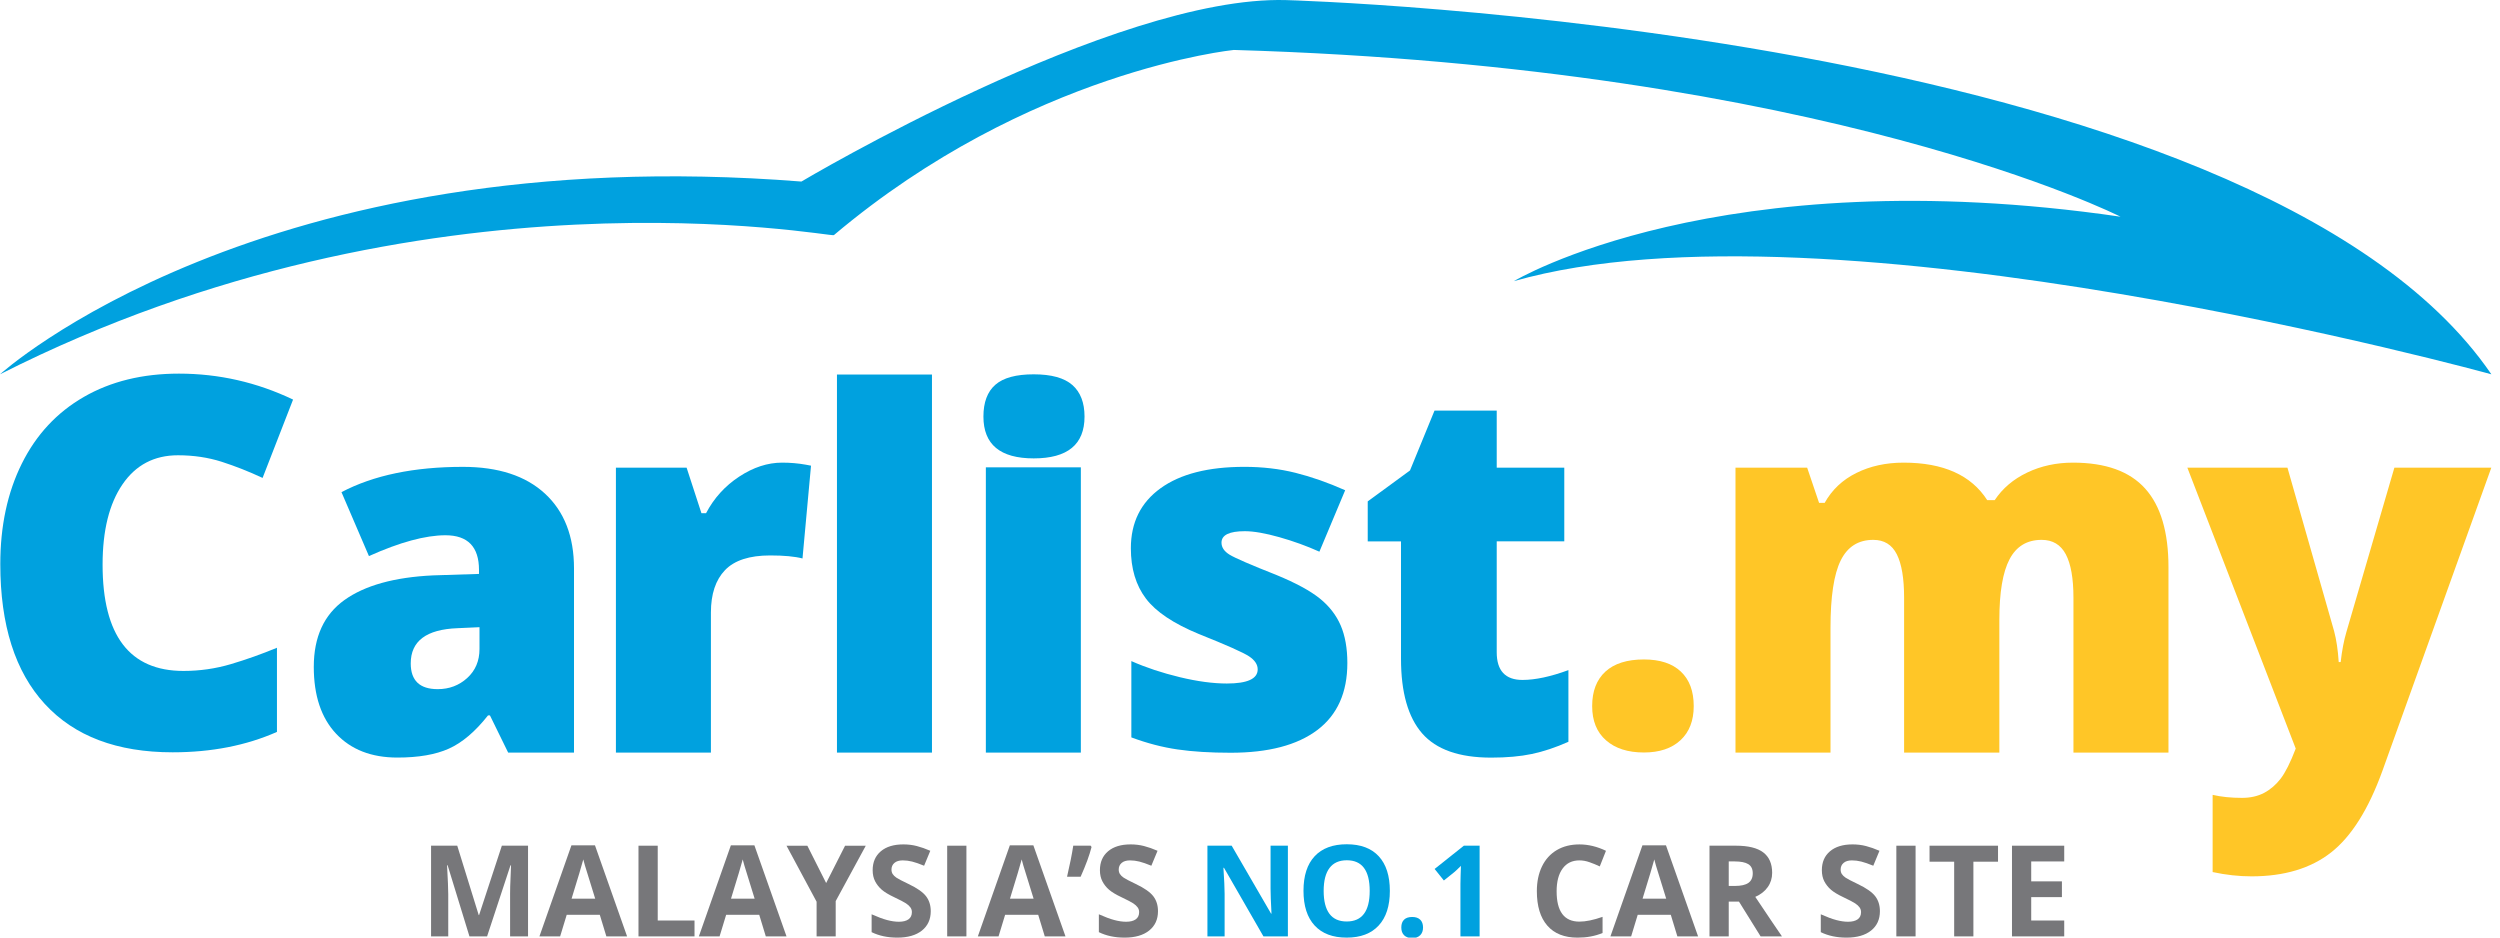 <?xml version="1.0" encoding="utf-8"?>
<!-- Generator: Adobe Illustrator 16.0.4, SVG Export Plug-In . SVG Version: 6.00 Build 0)  -->
<!DOCTYPE svg PUBLIC "-//W3C//DTD SVG 1.1//EN" "http://www.w3.org/Graphics/SVG/1.1/DTD/svg11.dtd">
<svg version="1.1" id="Layer_1" xmlns="http://www.w3.org/2000/svg" xmlns:xlink="http://www.w3.org/1999/xlink" x="0px" y="0px"
	 width="200px" height="75.01px" viewBox="0 0 200 75.01" enable-background="new 0 0 200 75.01" xml:space="preserve">
<g>
	<g>
		<path fill="#00A1DF" d="M14.234,36.422c-1.894,0-3.373,0.775-4.435,2.328c-1.062,1.552-1.592,3.692-1.592,6.419
			c0,5.671,2.157,8.506,6.47,8.506c1.304,0,2.566-0.181,3.791-0.544c1.222-0.362,2.451-0.8,3.688-1.31v6.732
			c-2.458,1.088-5.241,1.632-8.345,1.632c-4.448,0-7.858-1.29-10.229-3.87c-2.373-2.58-3.558-6.309-3.558-11.187
			c0-3.05,0.574-5.73,1.723-8.042c1.149-2.311,2.802-4.088,4.959-5.331c2.157-1.243,4.693-1.865,7.608-1.865
			c3.185,0,6.229,0.691,9.131,2.076l-2.438,6.268c-1.089-0.51-2.177-0.94-3.265-1.29C16.653,36.596,15.484,36.422,14.234,36.422z"/>
		<path fill="#00A1DF" d="M40.653,60.208l-1.457-2.974H39.04c-1.023,1.297-2.067,2.181-3.129,2.657
			c-1.063,0.478-2.437,0.714-4.122,0.714c-2.073,0-3.706-0.636-4.898-1.904c-1.192-1.268-1.788-3.052-1.788-5.353
			c0-2.393,0.817-4.173,2.449-5.343c1.633-1.17,3.998-1.828,7.094-1.974l3.674-0.117v-0.317c0-1.851-0.895-2.776-2.682-2.776
			c-1.606,0-3.649,0.555-6.123,1.666l-2.197-5.115c2.566-1.349,5.805-2.023,9.719-2.023c2.824,0,5.012,0.713,6.56,2.141
			c1.548,1.428,2.323,3.425,2.323,5.987v14.732H40.653z M35.017,55.132c0.92,0,1.707-0.297,2.361-0.892
			c0.654-0.594,0.982-1.369,0.982-2.32v-1.745l-1.75,0.08c-2.501,0.093-3.751,1.03-3.751,2.816
			C32.859,54.446,33.578,55.132,35.017,55.132z"/>
		<path fill="#00A1DF" d="M62.568,37.011c0.66,0,1.288,0.055,1.885,0.162l0.428,0.081L64.2,44.677
			c-0.623-0.162-1.483-0.242-2.585-0.242c-1.659,0-2.864,0.393-3.615,1.177c-0.752,0.786-1.127,1.915-1.127,3.39v11.206h-7.6V37.415
			h5.656l1.186,3.642h0.369c0.634-1.208,1.52-2.184,2.653-2.928C60.271,37.384,61.414,37.011,62.568,37.011z"/>
		<path fill="#00A1DF" d="M74.558,60.208h-7.601V29.963h7.601V60.208z"/>
		<path fill="#00A1DF" d="M78.674,33.327c0-1.139,0.317-1.989,0.953-2.546c0.634-0.557,1.658-0.835,3.071-0.835
			c1.413,0,2.442,0.285,3.091,0.855c0.648,0.571,0.973,1.413,0.973,2.526c0,2.23-1.355,3.344-4.063,3.344
			C80.015,36.671,78.674,35.557,78.674,33.327z M86.468,60.208h-7.6V37.389h7.6V60.208z"/>
		<path fill="#00A1DF" d="M107.788,53.046c0,2.365-0.804,4.153-2.41,5.362c-1.606,1.208-3.914,1.812-6.92,1.812
			c-1.632,0-3.052-0.087-4.257-0.264c-1.206-0.175-2.437-0.496-3.693-0.964v-6.104c1.179,0.521,2.471,0.949,3.877,1.287
			c1.407,0.339,2.661,0.507,3.761,0.507c1.646,0,2.469-0.377,2.469-1.13c0-0.391-0.23-0.738-0.689-1.043
			c-0.461-0.306-1.798-0.902-4.014-1.786c-2.021-0.832-3.435-1.776-4.238-2.836c-0.803-1.06-1.205-2.402-1.205-4.027
			c0-2.053,0.79-3.653,2.372-4.796c1.582-1.144,3.815-1.716,6.706-1.716c1.452,0,2.815,0.159,4.092,0.478
			c1.275,0.319,2.601,0.783,3.975,1.394l-2.062,4.915c-1.01-0.455-2.078-0.842-3.207-1.161c-1.126-0.317-2.047-0.478-2.759-0.478
			c-1.244,0-1.866,0.305-1.866,0.917c0,0.376,0.216,0.698,0.651,0.965c0.434,0.266,1.687,0.809,3.761,1.628
			c1.542,0.636,2.691,1.261,3.45,1.872c0.758,0.61,1.315,1.329,1.672,2.154C107.609,50.857,107.788,51.863,107.788,53.046z"/>
		<path fill="#00A1DF" d="M121.799,54.395c1.024,0,2.248-0.262,3.674-0.786v5.733c-1.023,0.457-1.999,0.781-2.926,0.976
			c-0.926,0.196-2.012,0.292-3.256,0.292c-2.554,0-4.392-0.647-5.521-1.941c-1.127-1.295-1.69-3.283-1.69-5.965V43.31h-2.662v-3.199
			l3.382-2.476l1.962-4.788h4.976v4.567h5.405v5.895h-5.405v8.871C119.737,53.655,120.426,54.395,121.799,54.395z"/>
		<path fill="#FFC627" d="M127.373,56.488c0-1.193,0.354-2.112,1.06-2.761c0.707-0.647,1.734-0.971,3.081-0.971
			c1.283,0,2.268,0.323,2.954,0.971c0.688,0.649,1.03,1.568,1.03,2.761c0,1.165-0.353,2.076-1.06,2.73
			c-0.705,0.655-1.681,0.981-2.925,0.981c-1.283,0-2.293-0.324-3.031-0.973C127.743,58.58,127.373,57.666,127.373,56.488z"/>
		<path fill="#FFC627" d="M165.876,60.208V47.814c0-1.541-0.204-2.698-0.612-3.47c-0.408-0.771-1.053-1.155-1.934-1.155
			c-1.166,0-2.021,0.516-2.565,1.548c-0.544,1.032-0.817,2.648-0.817,4.848v10.622h-7.62V47.814c0-1.541-0.194-2.698-0.583-3.47
			c-0.388-0.771-1.017-1.155-1.885-1.155c-1.192,0-2.06,0.548-2.604,1.649c-0.545,1.101-0.816,2.896-0.816,5.391v9.979h-7.601
			V37.415h5.734l0.953,2.816h0.446c0.583-1.047,1.429-1.844,2.537-2.394c1.108-0.55,2.368-0.826,3.78-0.826
			c3.175,0,5.404,1,6.687,2.998h0.602c0.623-0.938,1.487-1.673,2.597-2.204c1.107-0.529,2.33-0.794,3.663-0.794
			c2.604,0,4.53,0.691,5.774,2.073c1.244,1.381,1.866,3.48,1.866,6.297v14.827H165.876z"/>
		<path fill="#FFC627" d="M174.989,37.415h8.007l3.733,13.077c0.182,0.683,0.306,1.508,0.368,2.474h0.156
			c0.104-0.925,0.26-1.736,0.467-2.434l3.83-13.117h7.755l-8.708,24.242c-1.113,3.085-2.486,5.264-4.111,6.539
			c-1.625,1.274-3.749,1.912-6.366,1.912c-1.011,0-2.047-0.114-3.109-0.343v-6.176c0.687,0.161,1.471,0.241,2.352,0.241
			c0.674,0,1.265-0.135,1.771-0.402c0.505-0.269,0.943-0.648,1.32-1.137c0.376-0.49,0.779-1.291,1.205-2.405L174.989,37.415z"/>
	</g>
	<linearGradient id="SVGID_1_" gradientUnits="userSpaceOnUse" x1="11.127" y1="60.516" x2="187.123" y2="-3.541">
		<stop  offset="0" style="stop-color:#388DCB"/>
		<stop  offset="0.522" style="stop-color:#0FA0DB"/>
		<stop  offset="1" style="stop-color:#E1F3FC"/>
	</linearGradient>
	<path display="none" fill="url(#SVGID_1_)" d="M0,29.945c0,0,20.747-18.852,64.113-15.421c0,0,25.048-14.901,38.768-14.517
		c0,0,77.432,2.12,96.43,29.938c0,0-53.045-14.644-78.205-7.451c0,0,16.362-9.853,48.535-5.158c0,0-23.501-11.947-70.934-13.34
		c0,0-16.374,1.635-31.999,14.816C66.485,19,34.104,12.668,0,29.945z"/>
	<path fill="#00A1DF" d="M0,29.945c0,0,20.747-18.852,64.113-15.421c0,0,25.048-14.901,38.768-14.517c0,0,77.432,2.12,96.43,29.938
		c0,0-53.045-14.644-78.205-7.451c0,0,16.362-9.853,48.535-5.158c0,0-23.501-11.947-70.934-13.34c0,0-16.374,1.635-31.999,14.816
		C66.485,19,34.104,12.668,0,29.945z"/>
	<g>
		<g>
			<path fill="#77777A" d="M37.556,74.911l-1.747-5.692h-0.044c0.063,1.159,0.095,1.931,0.095,2.317v3.375h-1.375v-7.255h2.095
				l1.717,5.549h0.03l1.821-5.549h2.095v7.255h-1.435v-3.434c0-0.163,0.003-0.35,0.008-0.561c0.004-0.212,0.027-0.775,0.067-1.687
				h-0.045l-1.871,5.682H37.556z"/>
			<path fill="#77777A" d="M48.509,74.911l-0.526-1.728h-2.646l-0.526,1.728h-1.657l2.561-7.286h1.882l2.57,7.286H48.509z
				 M47.616,71.894c-0.487-1.565-0.761-2.45-0.821-2.655c-0.061-0.205-0.105-0.367-0.131-0.486c-0.11,0.423-0.422,1.47-0.938,3.141
				H47.616z"/>
			<path fill="#77777A" d="M51.079,74.911v-7.255h1.539v5.985h2.943v1.27H51.079z"/>
			<path fill="#77777A" d="M61.264,74.911l-0.526-1.728h-2.646l-0.526,1.728h-1.657l2.561-7.286h1.881l2.57,7.286H61.264z
				 M60.371,71.894c-0.487-1.565-0.761-2.45-0.821-2.655c-0.062-0.205-0.106-0.367-0.132-0.486c-0.109,0.423-0.422,1.47-0.938,3.141
				H60.371z"/>
			<path fill="#77777A" d="M66.092,70.643l1.514-2.987h1.657l-2.407,4.431v2.825h-1.528v-2.774l-2.407-4.481h1.667L66.092,70.643z"
				/>
			<path fill="#77777A" d="M74.46,72.896c0,0.655-0.236,1.171-0.707,1.549c-0.472,0.376-1.128,0.565-1.968,0.565
				c-0.774,0-1.459-0.145-2.055-0.437v-1.43c0.489,0.219,0.904,0.373,1.243,0.462c0.339,0.089,0.649,0.135,0.93,0.135
				c0.338,0,0.597-0.065,0.777-0.194c0.18-0.129,0.271-0.321,0.271-0.576c0-0.143-0.04-0.269-0.12-0.379
				c-0.08-0.112-0.196-0.218-0.35-0.321c-0.154-0.102-0.468-0.266-0.94-0.491c-0.443-0.208-0.776-0.409-0.998-0.601
				c-0.221-0.192-0.398-0.415-0.531-0.67c-0.132-0.254-0.199-0.552-0.199-0.893c0-0.641,0.218-1.146,0.654-1.513
				c0.435-0.368,1.036-0.55,1.803-0.55c0.377,0,0.738,0.044,1.08,0.133s0.7,0.215,1.074,0.378l-0.496,1.195
				c-0.386-0.159-0.707-0.27-0.96-0.333s-0.502-0.094-0.747-0.094c-0.292,0-0.514,0.068-0.67,0.204
				c-0.155,0.135-0.233,0.312-0.233,0.53c0,0.137,0.031,0.254,0.094,0.355s0.163,0.199,0.3,0.293
				c0.137,0.094,0.462,0.264,0.976,0.509c0.678,0.323,1.143,0.648,1.394,0.975C74.333,72.023,74.46,72.423,74.46,72.896z"/>
			<path fill="#77777A" d="M75.775,74.911v-7.255h1.538v7.255H75.775z"/>
			<path fill="#77777A" d="M83.582,74.911l-0.526-1.728H80.41l-0.526,1.728h-1.657l2.561-7.286h1.88l2.571,7.286H83.582z
				 M82.688,71.894c-0.486-1.565-0.76-2.45-0.821-2.655c-0.062-0.205-0.105-0.367-0.132-0.486c-0.108,0.423-0.422,1.47-0.938,3.141
				H82.688z"/>
			<path fill="#77777A" d="M87.254,67.655l0.069,0.109c-0.165,0.652-0.456,1.444-0.873,2.376h-1.086
				c0.228-0.979,0.393-1.808,0.496-2.485H87.254z"/>
			<path fill="#77777A" d="M92.639,72.896c0,0.655-0.236,1.171-0.708,1.549c-0.471,0.376-1.127,0.565-1.967,0.565
				c-0.775,0-1.459-0.145-2.055-0.437v-1.43c0.49,0.219,0.905,0.373,1.244,0.462c0.339,0.089,0.649,0.135,0.931,0.135
				c0.337,0,0.596-0.065,0.776-0.194c0.181-0.129,0.271-0.321,0.271-0.576c0-0.143-0.04-0.269-0.119-0.379
				c-0.079-0.112-0.196-0.218-0.35-0.321c-0.154-0.102-0.467-0.266-0.94-0.491c-0.443-0.208-0.776-0.409-0.998-0.601
				c-0.222-0.192-0.399-0.415-0.531-0.67c-0.133-0.254-0.199-0.552-0.199-0.893c0-0.641,0.218-1.146,0.652-1.513
				c0.436-0.368,1.036-0.55,1.805-0.55c0.377,0,0.736,0.044,1.079,0.133c0.342,0.089,0.7,0.215,1.074,0.378l-0.496,1.195
				c-0.387-0.159-0.708-0.27-0.96-0.333c-0.253-0.063-0.502-0.094-0.747-0.094c-0.292,0-0.515,0.068-0.67,0.204
				c-0.156,0.135-0.233,0.312-0.233,0.53c0,0.137,0.032,0.254,0.094,0.355c0.063,0.101,0.163,0.199,0.301,0.293
				c0.137,0.094,0.461,0.264,0.975,0.509c0.678,0.323,1.143,0.648,1.395,0.975C92.513,72.023,92.639,72.423,92.639,72.896z"/>
			<path fill="#00A1DF" d="M103.031,74.911h-1.956l-3.157-5.488h-0.044c0.063,0.969,0.095,1.661,0.095,2.074v3.414h-1.375v-7.255
				h1.94l3.151,5.434h0.034c-0.05-0.943-0.074-1.61-0.074-2v-3.434h1.386V74.911z"/>
			<path fill="#00A1DF" d="M111.188,71.273c0,1.201-0.299,2.125-0.894,2.768c-0.596,0.646-1.448,0.968-2.561,0.968
				s-1.965-0.322-2.562-0.968c-0.595-0.644-0.892-1.57-0.892-2.778c0-1.207,0.298-2.129,0.895-2.766
				c0.597-0.638,1.454-0.956,2.568-0.956c1.115,0,1.968,0.321,2.559,0.962C110.893,69.146,111.188,70.069,111.188,71.273z
				 M105.893,71.273c0,0.81,0.155,1.42,0.462,1.831c0.308,0.41,0.768,0.615,1.38,0.615c1.227,0,1.841-0.815,1.841-2.446
				c0-1.634-0.61-2.452-1.831-2.452c-0.612,0-1.074,0.206-1.384,0.618C106.049,69.852,105.893,70.462,105.893,71.273z"/>
			<path fill="#00A1DF" d="M112.105,74.201c0-0.278,0.074-0.488,0.224-0.63c0.149-0.144,0.365-0.213,0.649-0.213
				c0.275,0,0.488,0.072,0.639,0.218c0.15,0.145,0.226,0.354,0.226,0.625c0,0.261-0.076,0.466-0.229,0.618
				c-0.151,0.15-0.364,0.226-0.636,0.226c-0.277,0-0.492-0.073-0.645-0.22C112.182,74.676,112.105,74.469,112.105,74.201z"/>
			<path fill="#00A1DF" d="M118.368,74.911h-1.533v-4.198l0.015-0.69l0.024-0.754c-0.255,0.255-0.432,0.421-0.53,0.501l-0.834,0.67
				l-0.74-0.923l2.338-1.861h1.261V74.911z"/>
			<path fill="#77777A" d="M126.353,68.831c-0.579,0-1.026,0.218-1.344,0.653c-0.319,0.435-0.479,1.041-0.479,1.819
				c0,1.619,0.608,2.427,1.822,2.427c0.51,0,1.127-0.127,1.853-0.382v1.291c-0.596,0.248-1.262,0.372-1.996,0.372
				c-1.056,0-1.863-0.32-2.422-0.96c-0.559-0.64-0.839-1.559-0.839-2.757c0-0.753,0.137-1.414,0.412-1.982
				c0.274-0.567,0.669-1.002,1.184-1.306c0.514-0.302,1.117-0.453,1.809-0.453c0.705,0,1.413,0.169,2.124,0.511l-0.496,1.25
				c-0.271-0.13-0.544-0.241-0.819-0.337C126.887,68.879,126.617,68.831,126.353,68.831z"/>
			<path fill="#77777A" d="M134.189,74.911l-0.526-1.728h-2.646l-0.525,1.728h-1.658l2.561-7.286h1.882l2.57,7.286H134.189z
				 M133.296,71.894c-0.486-1.565-0.76-2.45-0.822-2.655c-0.061-0.205-0.104-0.367-0.131-0.486c-0.109,0.423-0.421,1.47-0.938,3.141
				H133.296z"/>
			<path fill="#77777A" d="M138.299,72.126v2.784h-1.539v-7.255h2.113c0.987,0,1.717,0.18,2.189,0.539s0.71,0.904,0.71,1.635
				c0,0.426-0.117,0.807-0.353,1.139c-0.235,0.333-0.567,0.593-0.997,0.781c1.091,1.633,1.803,2.686,2.135,3.162h-1.708
				l-1.732-2.784H138.299z M138.299,70.875h0.496c0.486,0,0.845-0.081,1.077-0.243c0.23-0.163,0.348-0.417,0.348-0.765
				c0-0.344-0.119-0.588-0.355-0.734c-0.236-0.146-0.604-0.219-1.1-0.219h-0.466V70.875z"/>
			<path fill="#77777A" d="M150.393,72.896c0,0.655-0.235,1.171-0.707,1.549c-0.472,0.376-1.127,0.565-1.968,0.565
				c-0.774,0-1.459-0.145-2.055-0.437v-1.43c0.489,0.219,0.904,0.373,1.243,0.462c0.339,0.089,0.649,0.135,0.932,0.135
				c0.337,0,0.595-0.065,0.775-0.194c0.181-0.129,0.271-0.321,0.271-0.576c0-0.143-0.04-0.269-0.12-0.379
				c-0.079-0.112-0.195-0.218-0.351-0.321c-0.153-0.102-0.466-0.266-0.939-0.491c-0.443-0.208-0.776-0.409-0.997-0.601
				c-0.222-0.192-0.398-0.415-0.532-0.67c-0.132-0.254-0.197-0.552-0.197-0.893c0-0.641,0.217-1.146,0.652-1.513
				c0.435-0.368,1.036-0.55,1.804-0.55c0.377,0,0.737,0.044,1.08,0.133s0.7,0.215,1.073,0.378l-0.495,1.195
				c-0.388-0.159-0.708-0.27-0.96-0.333c-0.254-0.063-0.503-0.094-0.748-0.094c-0.291,0-0.514,0.068-0.669,0.204
				c-0.156,0.135-0.234,0.312-0.234,0.53c0,0.137,0.031,0.254,0.094,0.355c0.063,0.101,0.164,0.199,0.302,0.293
				c0.138,0.094,0.461,0.264,0.975,0.509c0.678,0.323,1.143,0.648,1.395,0.975C150.267,72.023,150.393,72.423,150.393,72.896z"/>
			<path fill="#77777A" d="M151.708,74.911v-7.255h1.538v7.255H151.708z"/>
			<path fill="#77777A" d="M157.872,74.911h-1.538v-5.975h-1.971v-1.28h5.479v1.28h-1.97V74.911z"/>
			<path fill="#77777A" d="M165.138,74.911h-4.179v-7.255h4.179v1.259h-2.641v1.594h2.456v1.261h-2.456v1.871h2.641V74.911z"/>
		</g>
	</g>
</g>
</svg>
